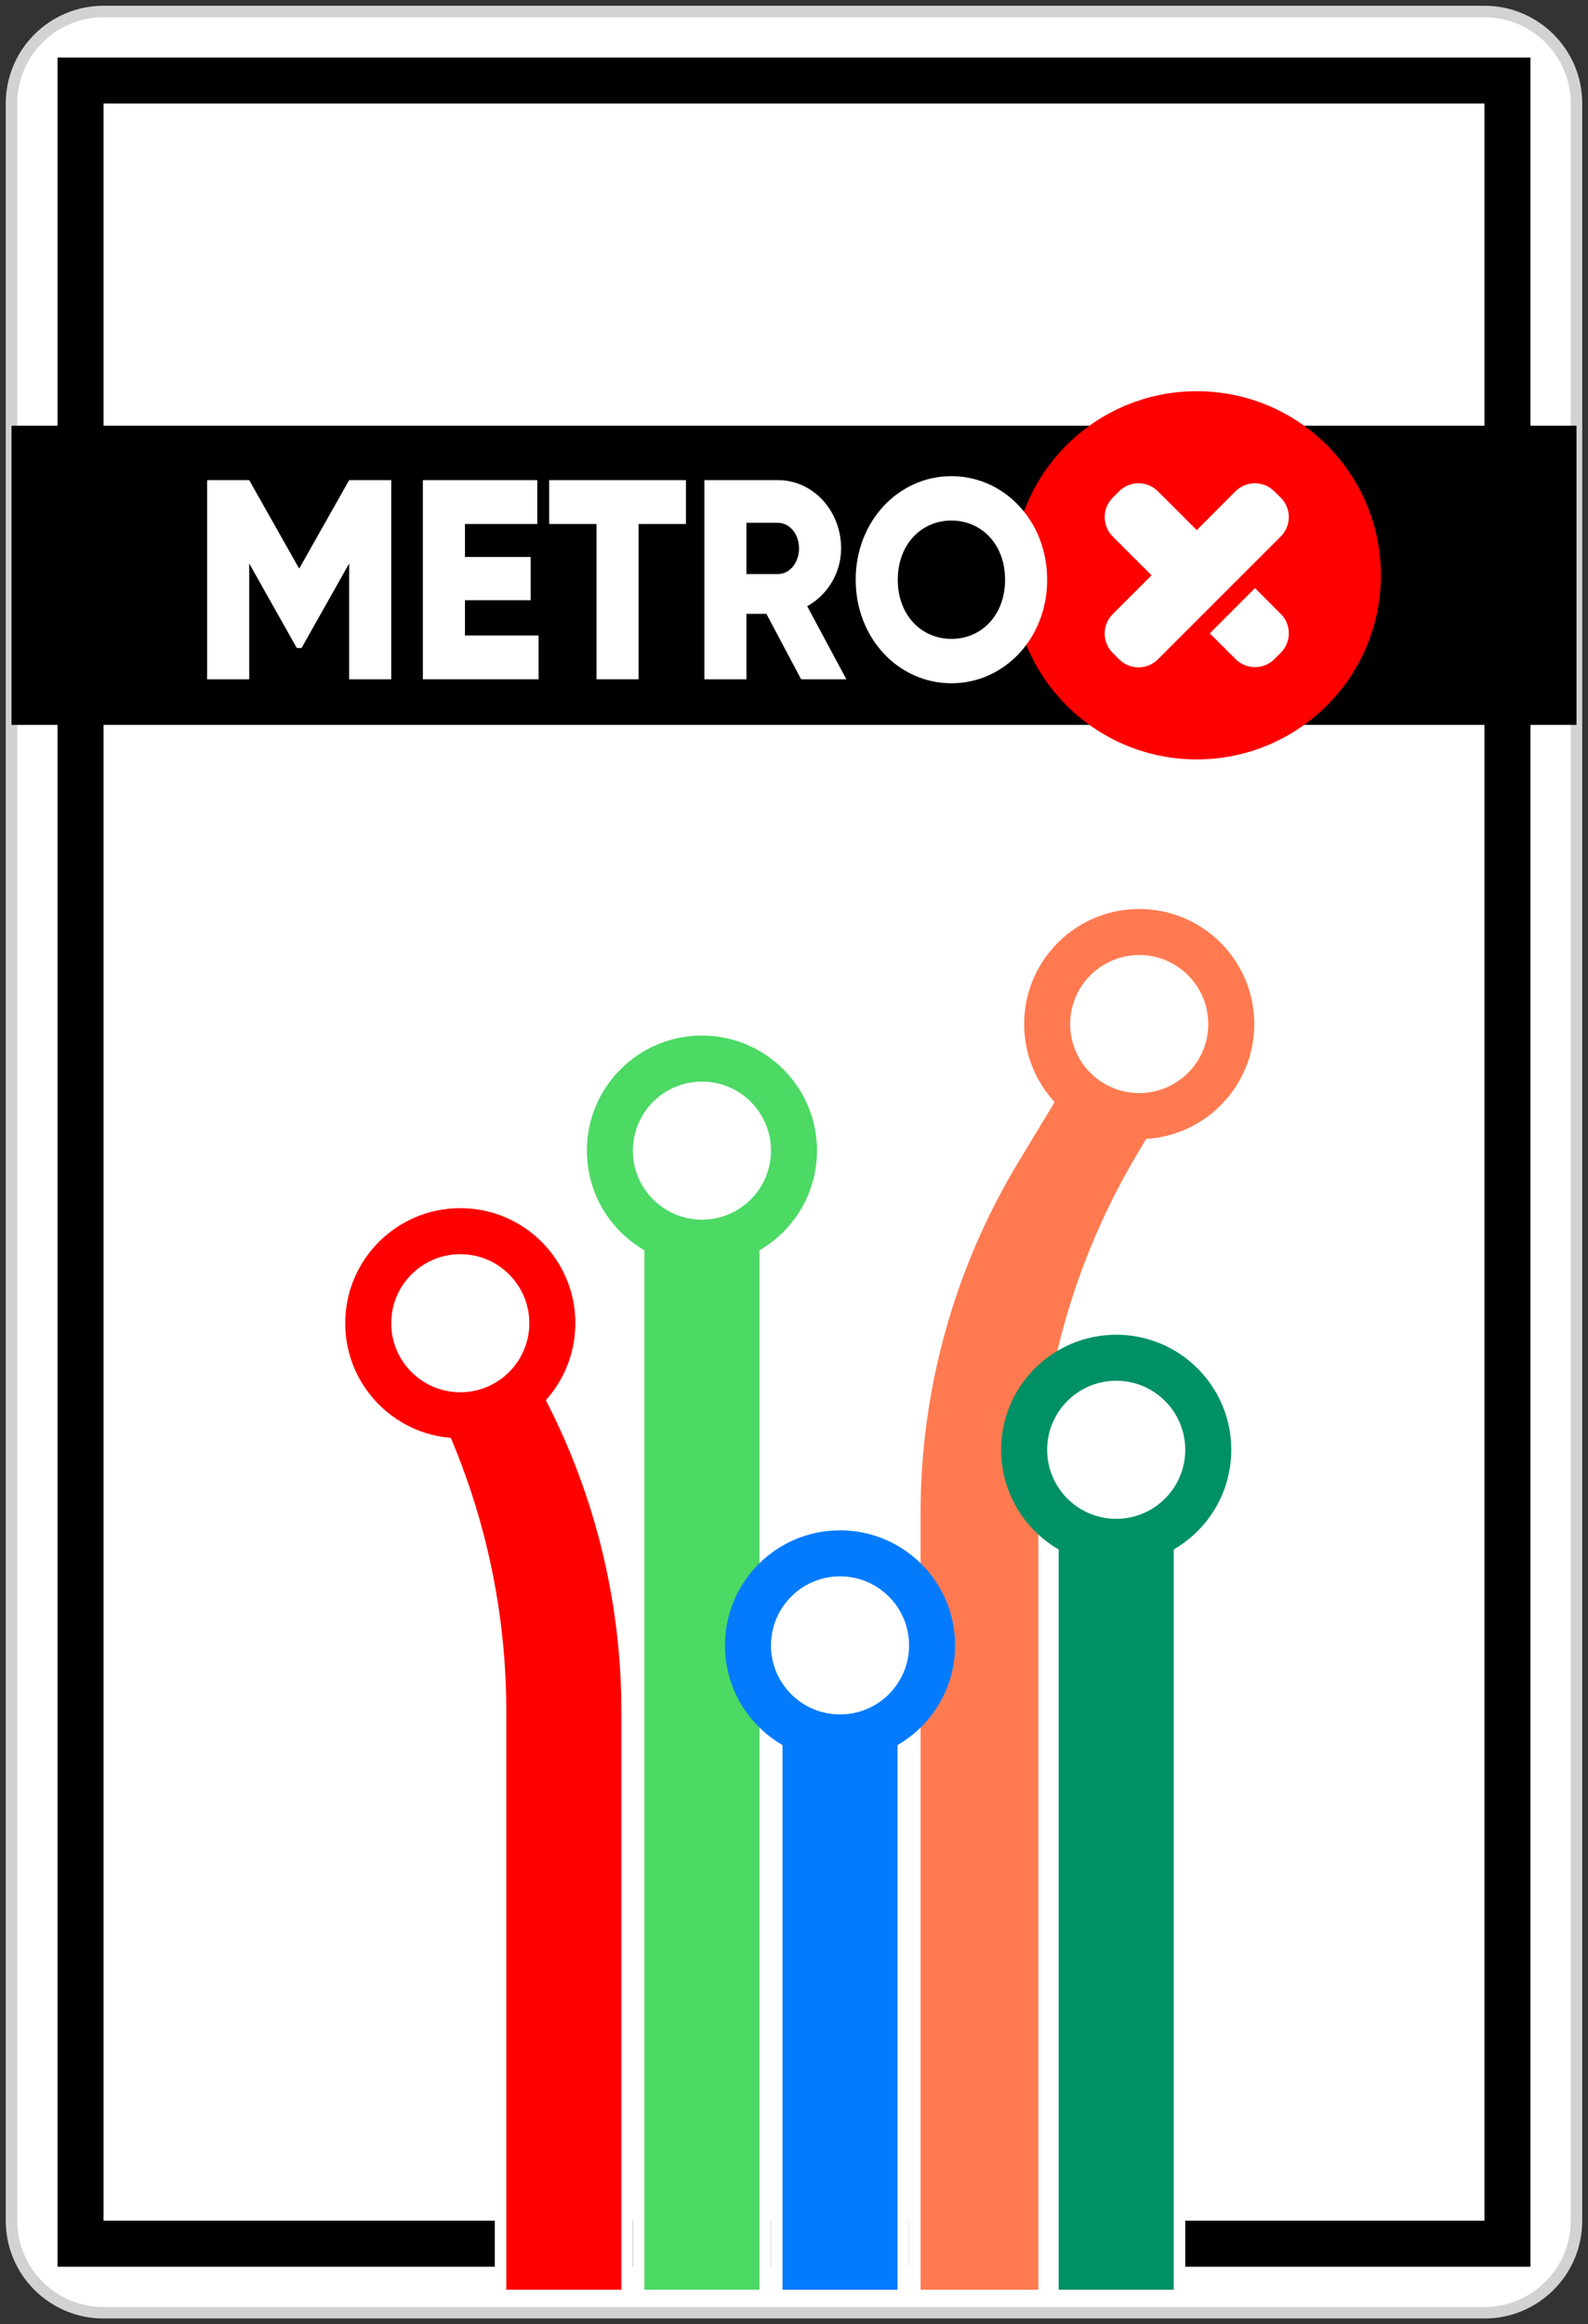 <svg width="138" height="202" viewBox="0 0 138 202" fill="none" xmlns="http://www.w3.org/2000/svg">
<rect x="0" y="0" width="138" height="202" fill="#333333" stroke="none"/>
<path d="M1 9C1 4.582 4.582 1 9 1H129C133.418 1 137 4.582 137 9V193C137 197.418 133.418 201 129 201H9C4.582 201 1 197.418 1 193V9Z" fill="white"/>
<path d="M9 1.5H129V0.5H9V1.5ZM136.5 9V193H137.5V9H136.5ZM129 200.5H9V201.5H129V200.5ZM1.5 193V9H0.5V193H1.5ZM9 200.5C4.858 200.5 1.5 197.142 1.5 193H0.5C0.5 197.694 4.306 201.5 9 201.5V200.5ZM136.5 193C136.5 197.142 133.142 200.5 129 200.5V201.5C133.694 201.5 137.5 197.694 137.5 193H136.5ZM129 1.5C133.142 1.5 136.5 4.858 136.5 9H137.5C137.5 4.306 133.694 0.5 129 0.5V1.5ZM9 0.5C4.306 0.5 0.5 4.306 0.5 9H1.5C1.5 4.858 4.858 1.5 9 1.5V0.5Z" fill="#D2D2D2"/>
<rect x="7" y="7" width="124" height="188" stroke="black" stroke-width="4"/>
<path d="M54.5 148.736V199.5H43.5V148.736C43.5 138.654 40.981 128.732 36.171 119.872L34.34 116.5H45.203L47.292 120.349C52.022 129.063 54.5 138.821 54.5 148.736Z" fill="#FF0000" stroke="white"/>
<circle cx="40" cy="115" r="10" fill="#FF0000"/>
<circle cx="40" cy="115" r="6" fill="white"/>
<rect x="55.5" y="106.5" width="11" height="93" fill="#4CD964" stroke="white"/>
<circle cx="61" cy="100" r="10" fill="#4CD964"/>
<circle cx="61" cy="100" r="6" fill="white"/>
<path d="M88.072 100.735L93.047 92.5H104.114L99.451 100.218C93.749 109.657 90.735 120.474 90.735 131.502V199.5H79.5V131.502C79.5 120.656 82.464 110.018 88.072 100.735Z" fill="#FF7A50" stroke="white"/>
<circle cx="99" cy="89" r="10" fill="#FF7A50"/>
<circle cx="99" cy="89" r="6" fill="white"/>
<rect x="91.5" y="131.5" width="11" height="68" fill="#009065" stroke="white"/>
<circle cx="97" cy="126" r="10" fill="#009065"/>
<circle cx="97" cy="126" r="6" fill="white"/>
<rect x="67.5" y="146.5" width="11" height="53" fill="#047BFD" stroke="white"/>
<circle cx="73" cy="143" r="10" fill="#047BFD"/>
<circle cx="73" cy="143" r="6" fill="white"/>
<rect x="1" y="37" width="136" height="26" fill="black"/>
<circle cx="104" cy="50" r="16" fill="#FF0000"/>
<path d="M105.135 55.045L109.062 51.11L111.301 53.354C111.749 53.802 112 54.408 112 55.041C112 55.674 111.749 56.281 111.301 56.728L110.748 57.281C110.527 57.504 110.264 57.68 109.975 57.8C109.685 57.92 109.375 57.982 109.061 57.982C108.748 57.982 108.437 57.92 108.148 57.8C107.858 57.68 107.596 57.504 107.374 57.281L105.135 55.045ZM111.296 43.252L110.74 42.699C110.293 42.251 109.686 42 109.053 42C108.421 42 107.814 42.251 107.366 42.699L104 46.073L100.626 42.699C100.178 42.251 99.571 42 98.939 42C98.306 42 97.699 42.251 97.252 42.699L96.698 43.252C96.251 43.699 96 44.306 96 44.939C96 45.572 96.251 46.178 96.698 46.626L100.073 50L96.698 53.374C96.251 53.822 96 54.428 96 55.061C96 55.694 96.251 56.301 96.698 56.748L97.252 57.301C97.699 57.749 98.306 58 98.939 58C99.571 58 100.178 57.749 100.626 57.301L111.301 46.625C111.749 46.178 112 45.571 112 44.938C112 44.306 111.749 43.699 111.301 43.251L111.296 43.252Z" fill="white"/>
<path d="M33.998 41.729H30.341L25.999 49.419L21.657 41.729H18V59.037H21.657V48.974L25.793 56.317H26.205L30.341 48.974V59.037H33.998V41.729Z" fill="white"/>
<path d="M40.405 55.229V52.163H46.118V48.405H40.405V45.537H46.69V41.729H36.748V59.037H46.804V55.229H40.405Z" fill="white"/>
<path d="M59.609 41.729H47.724V45.537H51.838V59.037H55.495V45.537H59.609V41.729Z" fill="white"/>
<path d="M69.62 59.037H73.551L70.146 52.683C71.906 51.718 73.094 49.79 73.094 47.663C73.094 44.375 70.649 41.729 67.609 41.729H61.21V59.037H64.866V53.35H66.603L69.62 59.037ZM64.866 45.438H67.609C68.615 45.438 69.437 46.403 69.437 47.663C69.437 48.924 68.615 49.889 67.609 49.889H64.866V45.438Z" fill="white"/>
<path d="M82.681 59.383C87.275 59.383 91 55.477 91 50.383C91 45.29 87.275 41.383 82.681 41.383C78.087 41.383 74.362 45.29 74.362 50.383C74.362 55.477 78.087 59.383 82.681 59.383ZM82.681 55.526C80.076 55.526 78.019 53.474 78.019 50.383C78.019 47.293 80.076 45.24 82.681 45.24C85.286 45.24 87.343 47.293 87.343 50.383C87.343 53.474 85.286 55.526 82.681 55.526Z" fill="white"/>
</svg>
